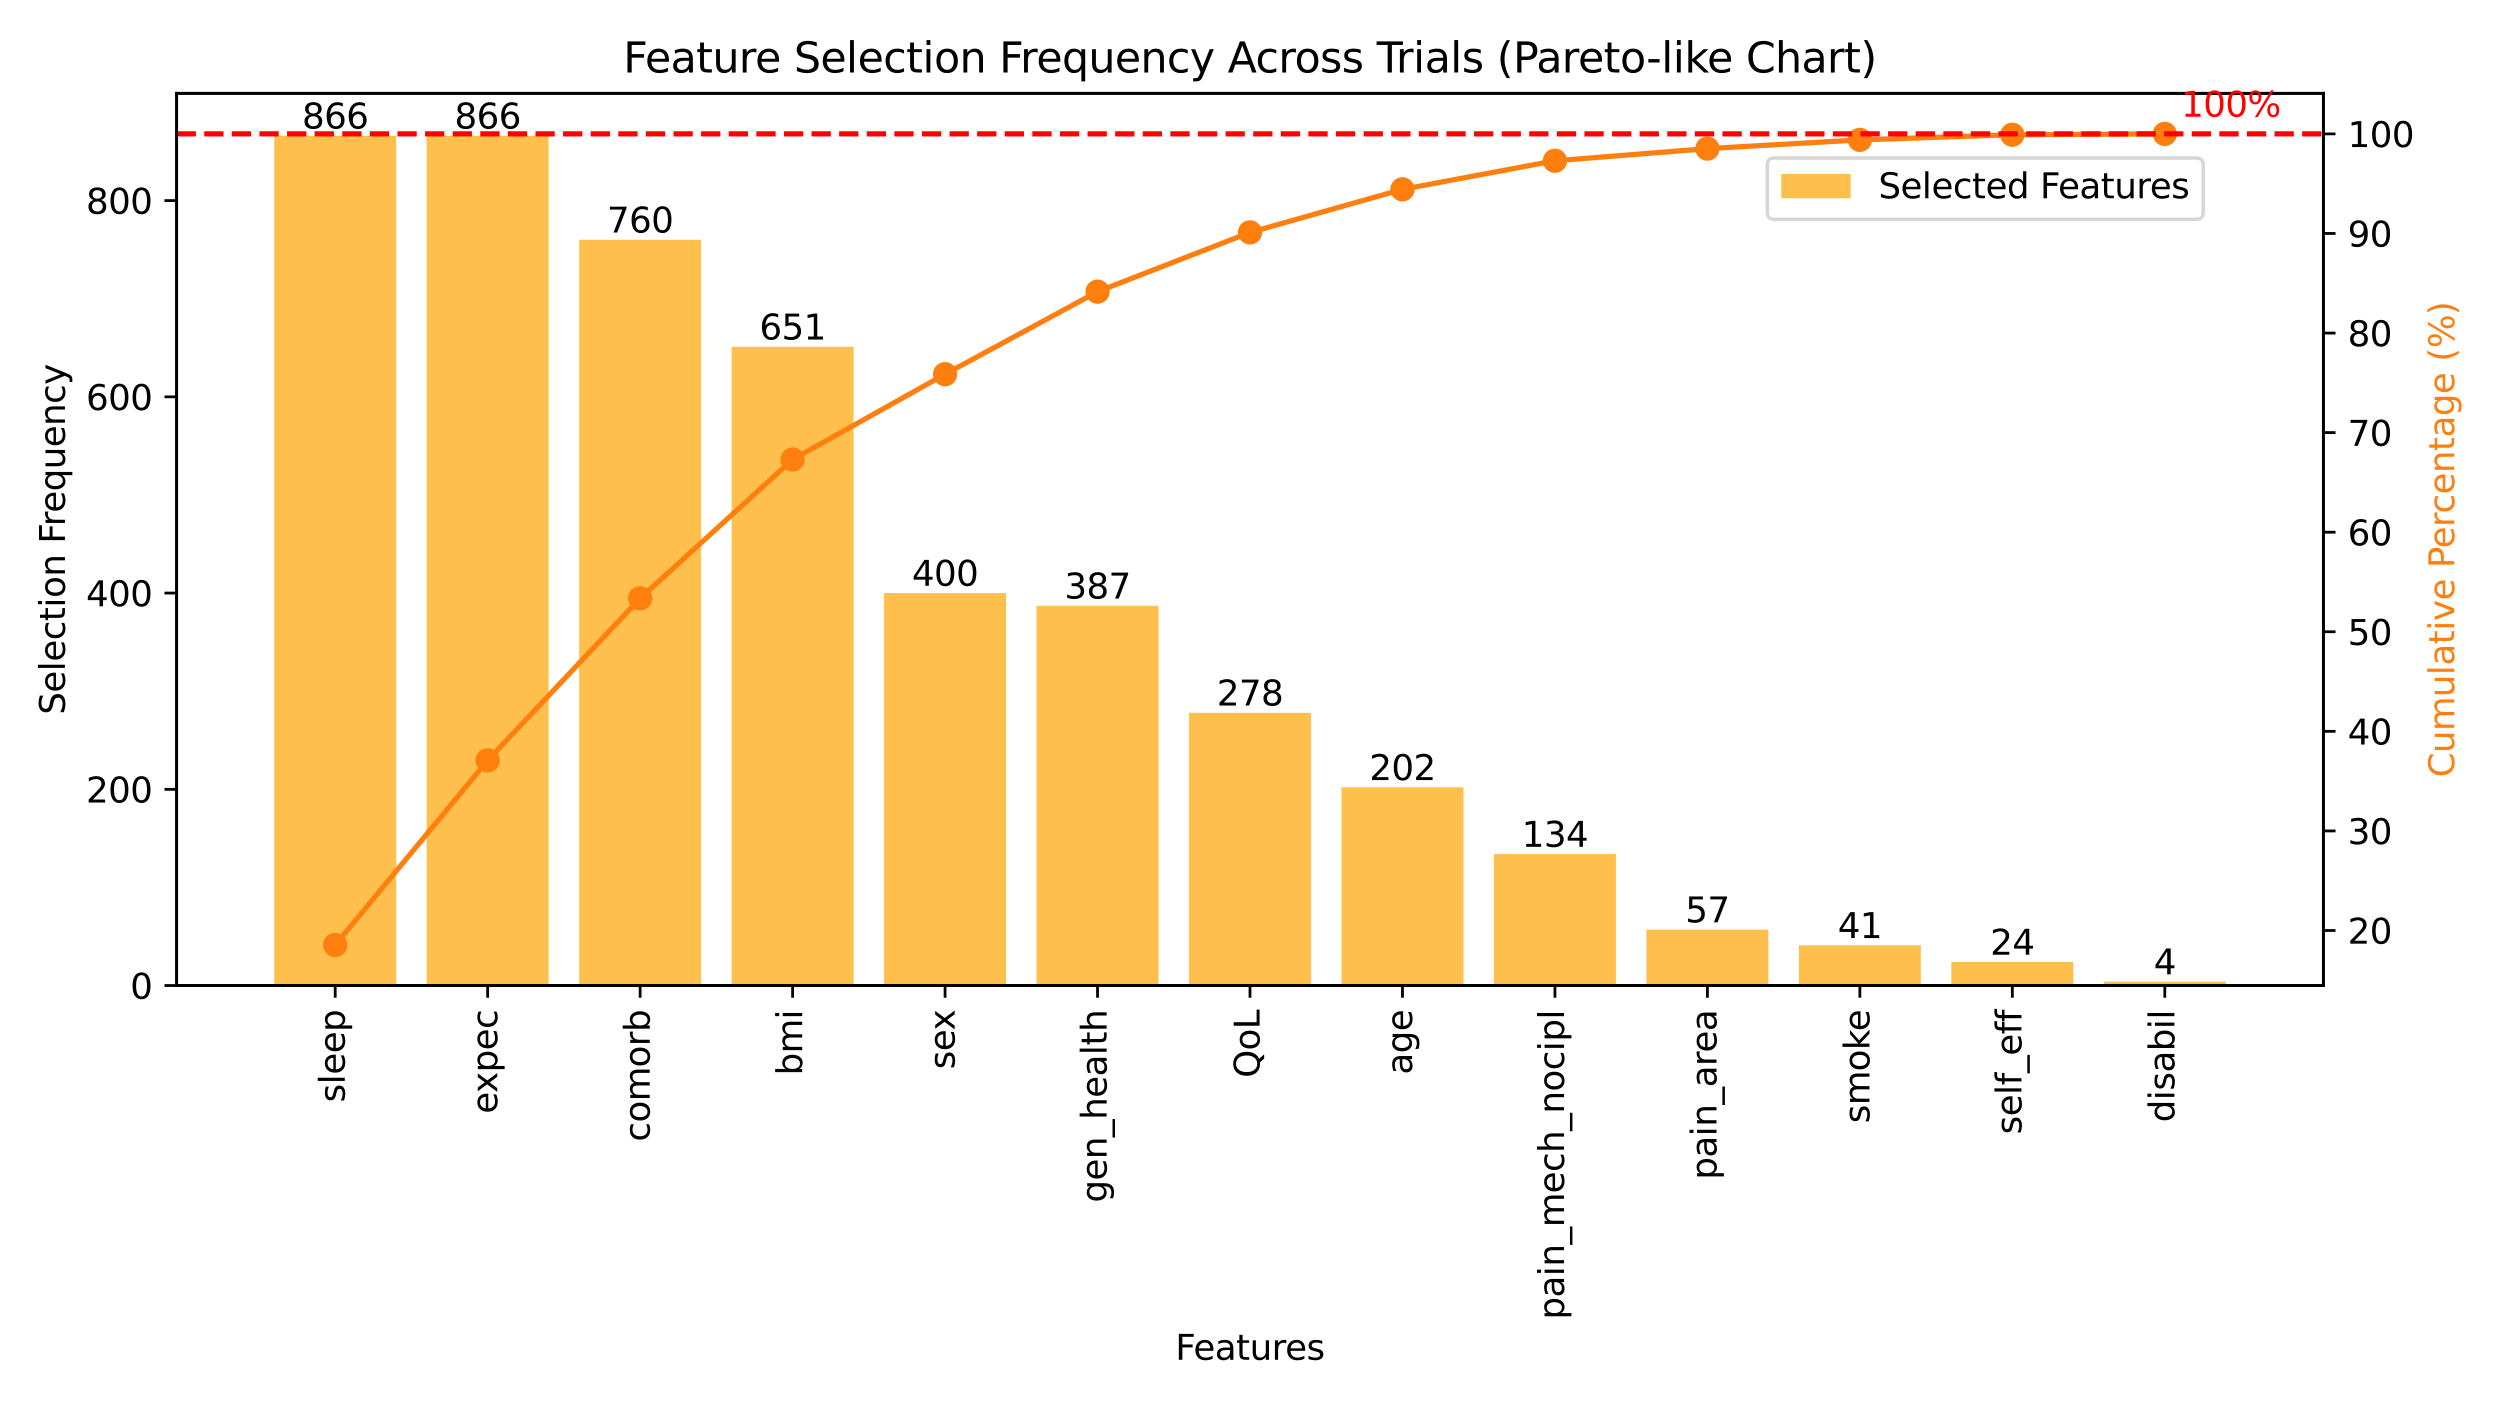<?xml version="1.0" encoding="utf-8" standalone="no"?>
<!DOCTYPE svg PUBLIC "-//W3C//DTD SVG 1.1//EN"
  "http://www.w3.org/Graphics/SVG/1.1/DTD/svg11.dtd">
<svg xmlns:xlink="http://www.w3.org/1999/xlink" width="720pt" height="405pt" viewBox="0 0 720 405" xmlns="http://www.w3.org/2000/svg" version="1.1">
 <defs>
  <style type="text/css">*{stroke-linejoin: round; stroke-linecap: butt}</style>
 </defs>
 <g id="figure_1">
  <g id="patch_1">
   <path d="M 0 405 
L 720 405 
L 720 0 
L 0 0 
z
" style="fill: #ffffff"/>
  </g>
  <g id="axes_1">
   <g id="patch_2">
    <path d="M 50.87 283.84 
L 669.13 283.84 
L 669.13 26.88 
L 50.87 26.88 
z
" style="fill: #ffffff"/>
   </g>
   <g id="patch_3">
    <path d="M 78.973 283.84 
L 114.101 283.84 
L 114.101 39.116 
L 78.973 39.116 
z
" clip-path="url(#p4780898245)" style="fill: #ffa500; opacity: 0.7"/>
   </g>
   <g id="patch_4">
    <path d="M 122.883 283.84 
L 158.012 283.84 
L 158.012 39.116 
L 122.883 39.116 
z
" clip-path="url(#p4780898245)" style="fill: #ffa500; opacity: 0.7"/>
   </g>
   <g id="patch_5">
    <path d="M 166.794 283.84 
L 201.922 283.84 
L 201.922 69.071 
L 166.794 69.071 
z
" clip-path="url(#p4780898245)" style="fill: #ffa500; opacity: 0.7"/>
   </g>
   <g id="patch_6">
    <path d="M 210.704 283.84 
L 245.833 283.84 
L 245.833 99.873 
L 210.704 99.873 
z
" clip-path="url(#p4780898245)" style="fill: #ffa500; opacity: 0.7"/>
   </g>
   <g id="patch_7">
    <path d="M 254.615 283.84 
L 289.743 283.84 
L 289.743 170.804 
L 254.615 170.804 
z
" clip-path="url(#p4780898245)" style="fill: #ffa500; opacity: 0.7"/>
   </g>
   <g id="patch_8">
    <path d="M 298.525 283.84 
L 333.654 283.84 
L 333.654 174.477 
L 298.525 174.477 
z
" clip-path="url(#p4780898245)" style="fill: #ffa500; opacity: 0.7"/>
   </g>
   <g id="patch_9">
    <path d="M 342.436 283.84 
L 377.564 283.84 
L 377.564 205.28 
L 342.436 205.28 
z
" clip-path="url(#p4780898245)" style="fill: #ffa500; opacity: 0.7"/>
   </g>
   <g id="patch_10">
    <path d="M 386.346 283.84 
L 421.475 283.84 
L 421.475 226.757 
L 386.346 226.757 
z
" clip-path="url(#p4780898245)" style="fill: #ffa500; opacity: 0.7"/>
   </g>
   <g id="patch_11">
    <path d="M 430.257 283.84 
L 465.385 283.84 
L 465.385 245.973 
L 430.257 245.973 
z
" clip-path="url(#p4780898245)" style="fill: #ffa500; opacity: 0.7"/>
   </g>
   <g id="patch_12">
    <path d="M 474.167 283.84 
L 509.296 283.84 
L 509.296 267.732 
L 474.167 267.732 
z
" clip-path="url(#p4780898245)" style="fill: #ffa500; opacity: 0.7"/>
   </g>
   <g id="patch_13">
    <path d="M 518.078 283.84 
L 553.206 283.84 
L 553.206 272.254 
L 518.078 272.254 
z
" clip-path="url(#p4780898245)" style="fill: #ffa500; opacity: 0.7"/>
   </g>
   <g id="patch_14">
    <path d="M 561.988 283.84 
L 597.117 283.84 
L 597.117 277.058 
L 561.988 277.058 
z
" clip-path="url(#p4780898245)" style="fill: #ffa500; opacity: 0.7"/>
   </g>
   <g id="patch_15">
    <path d="M 605.899 283.84 
L 641.027 283.84 
L 641.027 282.71 
L 605.899 282.71 
z
" clip-path="url(#p4780898245)" style="fill: #ffa500; opacity: 0.7"/>
   </g>
   <g id="matplotlib.axis_1">
    <g id="xtick_1">
     <g id="line2d_1">
      <defs>
       <path id="mce273aed4a" d="M 0 0 
L 0 3.5 
" style="stroke: #000000; stroke-width: 0.8"/>
      </defs>
      <g>
       <use xlink:href="#mce273aed4a" x="96.537" y="283.84" style="stroke: #000000; stroke-width: 0.8"/>
      </g>
     </g>
     <g id="text_1">
      <!-- sleep -->
      <g transform="translate(99.296 317.482) rotate(-90) scale(0.1 -0.1)">
       <defs>
        <path id="DejaVuSans-73" d="M 2834 3397 
L 2834 2853 
Q 2591 2978 2328 3040 
Q 2066 3103 1784 3103 
Q 1356 3103 1142 2972 
Q 928 2841 928 2578 
Q 928 2378 1081 2264 
Q 1234 2150 1697 2047 
L 1894 2003 
Q 2506 1872 2764 1633 
Q 3022 1394 3022 966 
Q 3022 478 2636 193 
Q 2250 -91 1575 -91 
Q 1294 -91 989 -36 
Q 684 19 347 128 
L 347 722 
Q 666 556 975 473 
Q 1284 391 1588 391 
Q 1994 391 2212 530 
Q 2431 669 2431 922 
Q 2431 1156 2273 1281 
Q 2116 1406 1581 1522 
L 1381 1569 
Q 847 1681 609 1914 
Q 372 2147 372 2553 
Q 372 3047 722 3315 
Q 1072 3584 1716 3584 
Q 2034 3584 2315 3537 
Q 2597 3491 2834 3397 
z
" transform="scale(0.016)"/>
        <path id="DejaVuSans-6c" d="M 603 4863 
L 1178 4863 
L 1178 0 
L 603 0 
L 603 4863 
z
" transform="scale(0.016)"/>
        <path id="DejaVuSans-65" d="M 3597 1894 
L 3597 1613 
L 953 1613 
Q 991 1019 1311 708 
Q 1631 397 2203 397 
Q 2534 397 2845 478 
Q 3156 559 3463 722 
L 3463 178 
Q 3153 47 2828 -22 
Q 2503 -91 2169 -91 
Q 1331 -91 842 396 
Q 353 884 353 1716 
Q 353 2575 817 3079 
Q 1281 3584 2069 3584 
Q 2775 3584 3186 3129 
Q 3597 2675 3597 1894 
z
M 3022 2063 
Q 3016 2534 2758 2815 
Q 2500 3097 2075 3097 
Q 1594 3097 1305 2825 
Q 1016 2553 972 2059 
L 3022 2063 
z
" transform="scale(0.016)"/>
        <path id="DejaVuSans-70" d="M 1159 525 
L 1159 -1331 
L 581 -1331 
L 581 3500 
L 1159 3500 
L 1159 2969 
Q 1341 3281 1617 3432 
Q 1894 3584 2278 3584 
Q 2916 3584 3314 3078 
Q 3713 2572 3713 1747 
Q 3713 922 3314 415 
Q 2916 -91 2278 -91 
Q 1894 -91 1617 61 
Q 1341 213 1159 525 
z
M 3116 1747 
Q 3116 2381 2855 2742 
Q 2594 3103 2138 3103 
Q 1681 3103 1420 2742 
Q 1159 2381 1159 1747 
Q 1159 1113 1420 752 
Q 1681 391 2138 391 
Q 2594 391 2855 752 
Q 3116 1113 3116 1747 
z
" transform="scale(0.016)"/>
       </defs>
       <use xlink:href="#DejaVuSans-73"/>
       <use xlink:href="#DejaVuSans-6c" transform="translate(52.1 0)"/>
       <use xlink:href="#DejaVuSans-65" transform="translate(79.883 0)"/>
       <use xlink:href="#DejaVuSans-65" transform="translate(141.406 0)"/>
       <use xlink:href="#DejaVuSans-70" transform="translate(202.93 0)"/>
      </g>
     </g>
    </g>
    <g id="xtick_2">
     <g id="line2d_2">
      <g>
       <use xlink:href="#mce273aed4a" x="140.447" y="283.84" style="stroke: #000000; stroke-width: 0.8"/>
      </g>
     </g>
     <g id="text_2">
      <!-- expec -->
      <g transform="translate(143.207 320.737) rotate(-90) scale(0.1 -0.1)">
       <defs>
        <path id="DejaVuSans-78" d="M 3513 3500 
L 2247 1797 
L 3578 0 
L 2900 0 
L 1881 1375 
L 863 0 
L 184 0 
L 1544 1831 
L 300 3500 
L 978 3500 
L 1906 2253 
L 2834 3500 
L 3513 3500 
z
" transform="scale(0.016)"/>
        <path id="DejaVuSans-63" d="M 3122 3366 
L 3122 2828 
Q 2878 2963 2633 3030 
Q 2388 3097 2138 3097 
Q 1578 3097 1268 2742 
Q 959 2388 959 1747 
Q 959 1106 1268 751 
Q 1578 397 2138 397 
Q 2388 397 2633 464 
Q 2878 531 3122 666 
L 3122 134 
Q 2881 22 2623 -34 
Q 2366 -91 2075 -91 
Q 1284 -91 818 406 
Q 353 903 353 1747 
Q 353 2603 823 3093 
Q 1294 3584 2113 3584 
Q 2378 3584 2631 3529 
Q 2884 3475 3122 3366 
z
" transform="scale(0.016)"/>
       </defs>
       <use xlink:href="#DejaVuSans-65"/>
       <use xlink:href="#DejaVuSans-78" transform="translate(59.773 0)"/>
       <use xlink:href="#DejaVuSans-70" transform="translate(118.953 0)"/>
       <use xlink:href="#DejaVuSans-65" transform="translate(182.43 0)"/>
       <use xlink:href="#DejaVuSans-63" transform="translate(243.953 0)"/>
      </g>
     </g>
    </g>
    <g id="xtick_3">
     <g id="line2d_3">
      <g>
       <use xlink:href="#mce273aed4a" x="184.358" y="283.84" style="stroke: #000000; stroke-width: 0.8"/>
      </g>
     </g>
     <g id="text_3">
      <!-- comorb -->
      <g transform="translate(187.117 328.776) rotate(-90) scale(0.1 -0.1)">
       <defs>
        <path id="DejaVuSans-6f" d="M 1959 3097 
Q 1497 3097 1228 2736 
Q 959 2375 959 1747 
Q 959 1119 1226 758 
Q 1494 397 1959 397 
Q 2419 397 2687 759 
Q 2956 1122 2956 1747 
Q 2956 2369 2687 2733 
Q 2419 3097 1959 3097 
z
M 1959 3584 
Q 2709 3584 3137 3096 
Q 3566 2609 3566 1747 
Q 3566 888 3137 398 
Q 2709 -91 1959 -91 
Q 1206 -91 779 398 
Q 353 888 353 1747 
Q 353 2609 779 3096 
Q 1206 3584 1959 3584 
z
" transform="scale(0.016)"/>
        <path id="DejaVuSans-6d" d="M 3328 2828 
Q 3544 3216 3844 3400 
Q 4144 3584 4550 3584 
Q 5097 3584 5394 3201 
Q 5691 2819 5691 2113 
L 5691 0 
L 5113 0 
L 5113 2094 
Q 5113 2597 4934 2840 
Q 4756 3084 4391 3084 
Q 3944 3084 3684 2787 
Q 3425 2491 3425 1978 
L 3425 0 
L 2847 0 
L 2847 2094 
Q 2847 2600 2669 2842 
Q 2491 3084 2119 3084 
Q 1678 3084 1418 2786 
Q 1159 2488 1159 1978 
L 1159 0 
L 581 0 
L 581 3500 
L 1159 3500 
L 1159 2956 
Q 1356 3278 1631 3431 
Q 1906 3584 2284 3584 
Q 2666 3584 2933 3390 
Q 3200 3197 3328 2828 
z
" transform="scale(0.016)"/>
        <path id="DejaVuSans-72" d="M 2631 2963 
Q 2534 3019 2420 3045 
Q 2306 3072 2169 3072 
Q 1681 3072 1420 2755 
Q 1159 2438 1159 1844 
L 1159 0 
L 581 0 
L 581 3500 
L 1159 3500 
L 1159 2956 
Q 1341 3275 1631 3429 
Q 1922 3584 2338 3584 
Q 2397 3584 2469 3576 
Q 2541 3569 2628 3553 
L 2631 2963 
z
" transform="scale(0.016)"/>
        <path id="DejaVuSans-62" d="M 3116 1747 
Q 3116 2381 2855 2742 
Q 2594 3103 2138 3103 
Q 1681 3103 1420 2742 
Q 1159 2381 1159 1747 
Q 1159 1113 1420 752 
Q 1681 391 2138 391 
Q 2594 391 2855 752 
Q 3116 1113 3116 1747 
z
M 1159 2969 
Q 1341 3281 1617 3432 
Q 1894 3584 2278 3584 
Q 2916 3584 3314 3078 
Q 3713 2572 3713 1747 
Q 3713 922 3314 415 
Q 2916 -91 2278 -91 
Q 1894 -91 1617 61 
Q 1341 213 1159 525 
L 1159 0 
L 581 0 
L 581 4863 
L 1159 4863 
L 1159 2969 
z
" transform="scale(0.016)"/>
       </defs>
       <use xlink:href="#DejaVuSans-63"/>
       <use xlink:href="#DejaVuSans-6f" transform="translate(54.98 0)"/>
       <use xlink:href="#DejaVuSans-6d" transform="translate(116.162 0)"/>
       <use xlink:href="#DejaVuSans-6f" transform="translate(213.574 0)"/>
       <use xlink:href="#DejaVuSans-72" transform="translate(274.756 0)"/>
       <use xlink:href="#DejaVuSans-62" transform="translate(315.869 0)"/>
      </g>
     </g>
    </g>
    <g id="xtick_4">
     <g id="line2d_4">
      <g>
       <use xlink:href="#mce273aed4a" x="228.268" y="283.84" style="stroke: #000000; stroke-width: 0.8"/>
      </g>
     </g>
     <g id="text_4">
      <!-- bmi -->
      <g transform="translate(231.028 309.707) rotate(-90) scale(0.1 -0.1)">
       <defs>
        <path id="DejaVuSans-69" d="M 603 3500 
L 1178 3500 
L 1178 0 
L 603 0 
L 603 3500 
z
M 603 4863 
L 1178 4863 
L 1178 4134 
L 603 4134 
L 603 4863 
z
" transform="scale(0.016)"/>
       </defs>
       <use xlink:href="#DejaVuSans-62"/>
       <use xlink:href="#DejaVuSans-6d" transform="translate(63.477 0)"/>
       <use xlink:href="#DejaVuSans-69" transform="translate(160.889 0)"/>
      </g>
     </g>
    </g>
    <g id="xtick_5">
     <g id="line2d_5">
      <g>
       <use xlink:href="#mce273aed4a" x="272.179" y="283.84" style="stroke: #000000; stroke-width: 0.8"/>
      </g>
     </g>
     <g id="text_5">
      <!-- sex -->
      <g transform="translate(274.938 307.946) rotate(-90) scale(0.1 -0.1)">
       <use xlink:href="#DejaVuSans-73"/>
       <use xlink:href="#DejaVuSans-65" transform="translate(52.1 0)"/>
       <use xlink:href="#DejaVuSans-78" transform="translate(111.873 0)"/>
      </g>
     </g>
    </g>
    <g id="xtick_6">
     <g id="line2d_6">
      <g>
       <use xlink:href="#mce273aed4a" x="316.089" y="283.84" style="stroke: #000000; stroke-width: 0.8"/>
      </g>
     </g>
     <g id="text_6">
      <!-- gen_health -->
      <g transform="translate(318.71 346.334) rotate(-90) scale(0.1 -0.1)">
       <defs>
        <path id="DejaVuSans-67" d="M 2906 1791 
Q 2906 2416 2648 2759 
Q 2391 3103 1925 3103 
Q 1463 3103 1205 2759 
Q 947 2416 947 1791 
Q 947 1169 1205 825 
Q 1463 481 1925 481 
Q 2391 481 2648 825 
Q 2906 1169 2906 1791 
z
M 3481 434 
Q 3481 -459 3084 -895 
Q 2688 -1331 1869 -1331 
Q 1566 -1331 1297 -1286 
Q 1028 -1241 775 -1147 
L 775 -588 
Q 1028 -725 1275 -790 
Q 1522 -856 1778 -856 
Q 2344 -856 2625 -561 
Q 2906 -266 2906 331 
L 2906 616 
Q 2728 306 2450 153 
Q 2172 0 1784 0 
Q 1141 0 747 490 
Q 353 981 353 1791 
Q 353 2603 747 3093 
Q 1141 3584 1784 3584 
Q 2172 3584 2450 3431 
Q 2728 3278 2906 2969 
L 2906 3500 
L 3481 3500 
L 3481 434 
z
" transform="scale(0.016)"/>
        <path id="DejaVuSans-6e" d="M 3513 2113 
L 3513 0 
L 2938 0 
L 2938 2094 
Q 2938 2591 2744 2837 
Q 2550 3084 2163 3084 
Q 1697 3084 1428 2787 
Q 1159 2491 1159 1978 
L 1159 0 
L 581 0 
L 581 3500 
L 1159 3500 
L 1159 2956 
Q 1366 3272 1645 3428 
Q 1925 3584 2291 3584 
Q 2894 3584 3203 3211 
Q 3513 2838 3513 2113 
z
" transform="scale(0.016)"/>
        <path id="DejaVuSans-5f" d="M 3263 -1063 
L 3263 -1509 
L -63 -1509 
L -63 -1063 
L 3263 -1063 
z
" transform="scale(0.016)"/>
        <path id="DejaVuSans-68" d="M 3513 2113 
L 3513 0 
L 2938 0 
L 2938 2094 
Q 2938 2591 2744 2837 
Q 2550 3084 2163 3084 
Q 1697 3084 1428 2787 
Q 1159 2491 1159 1978 
L 1159 0 
L 581 0 
L 581 4863 
L 1159 4863 
L 1159 2956 
Q 1366 3272 1645 3428 
Q 1925 3584 2291 3584 
Q 2894 3584 3203 3211 
Q 3513 2838 3513 2113 
z
" transform="scale(0.016)"/>
        <path id="DejaVuSans-61" d="M 2194 1759 
Q 1497 1759 1228 1600 
Q 959 1441 959 1056 
Q 959 750 1161 570 
Q 1363 391 1709 391 
Q 2188 391 2477 730 
Q 2766 1069 2766 1631 
L 2766 1759 
L 2194 1759 
z
M 3341 1997 
L 3341 0 
L 2766 0 
L 2766 531 
Q 2569 213 2275 61 
Q 1981 -91 1556 -91 
Q 1019 -91 701 211 
Q 384 513 384 1019 
Q 384 1609 779 1909 
Q 1175 2209 1959 2209 
L 2766 2209 
L 2766 2266 
Q 2766 2663 2505 2880 
Q 2244 3097 1772 3097 
Q 1472 3097 1187 3025 
Q 903 2953 641 2809 
L 641 3341 
Q 956 3463 1253 3523 
Q 1550 3584 1831 3584 
Q 2591 3584 2966 3190 
Q 3341 2797 3341 1997 
z
" transform="scale(0.016)"/>
        <path id="DejaVuSans-74" d="M 1172 4494 
L 1172 3500 
L 2356 3500 
L 2356 3053 
L 1172 3053 
L 1172 1153 
Q 1172 725 1289 603 
Q 1406 481 1766 481 
L 2356 481 
L 2356 0 
L 1766 0 
Q 1100 0 847 248 
Q 594 497 594 1153 
L 594 3053 
L 172 3053 
L 172 3500 
L 594 3500 
L 594 4494 
L 1172 4494 
z
" transform="scale(0.016)"/>
       </defs>
       <use xlink:href="#DejaVuSans-67"/>
       <use xlink:href="#DejaVuSans-65" transform="translate(63.477 0)"/>
       <use xlink:href="#DejaVuSans-6e" transform="translate(125 0)"/>
       <use xlink:href="#DejaVuSans-5f" transform="translate(188.379 0)"/>
       <use xlink:href="#DejaVuSans-68" transform="translate(238.379 0)"/>
       <use xlink:href="#DejaVuSans-65" transform="translate(301.758 0)"/>
       <use xlink:href="#DejaVuSans-61" transform="translate(363.281 0)"/>
       <use xlink:href="#DejaVuSans-6c" transform="translate(424.561 0)"/>
       <use xlink:href="#DejaVuSans-74" transform="translate(452.344 0)"/>
       <use xlink:href="#DejaVuSans-68" transform="translate(491.553 0)"/>
      </g>
     </g>
    </g>
    <g id="xtick_7">
     <g id="line2d_7">
      <g>
       <use xlink:href="#mce273aed4a" x="360" y="283.84" style="stroke: #000000; stroke-width: 0.8"/>
      </g>
     </g>
     <g id="text_7">
      <!-- QoL -->
      <g transform="translate(362.759 310.402) rotate(-90) scale(0.1 -0.1)">
       <defs>
        <path id="DejaVuSans-51" d="M 2522 4238 
Q 1834 4238 1429 3725 
Q 1025 3213 1025 2328 
Q 1025 1447 1429 934 
Q 1834 422 2522 422 
Q 3209 422 3611 934 
Q 4013 1447 4013 2328 
Q 4013 3213 3611 3725 
Q 3209 4238 2522 4238 
z
M 3406 84 
L 4238 -825 
L 3475 -825 
L 2784 -78 
Q 2681 -84 2626 -87 
Q 2572 -91 2522 -91 
Q 1538 -91 948 567 
Q 359 1225 359 2328 
Q 359 3434 948 4092 
Q 1538 4750 2522 4750 
Q 3503 4750 4090 4092 
Q 4678 3434 4678 2328 
Q 4678 1516 4351 937 
Q 4025 359 3406 84 
z
" transform="scale(0.016)"/>
        <path id="DejaVuSans-4c" d="M 628 4666 
L 1259 4666 
L 1259 531 
L 3531 531 
L 3531 0 
L 628 0 
L 628 4666 
z
" transform="scale(0.016)"/>
       </defs>
       <use xlink:href="#DejaVuSans-51"/>
       <use xlink:href="#DejaVuSans-6f" transform="translate(78.711 0)"/>
       <use xlink:href="#DejaVuSans-4c" transform="translate(139.893 0)"/>
      </g>
     </g>
    </g>
    <g id="xtick_8">
     <g id="line2d_8">
      <g>
       <use xlink:href="#mce273aed4a" x="403.911" y="283.84" style="stroke: #000000; stroke-width: 0.8"/>
      </g>
     </g>
     <g id="text_8">
      <!-- age -->
      <g transform="translate(406.67 309.47) rotate(-90) scale(0.1 -0.1)">
       <use xlink:href="#DejaVuSans-61"/>
       <use xlink:href="#DejaVuSans-67" transform="translate(61.279 0)"/>
       <use xlink:href="#DejaVuSans-65" transform="translate(124.756 0)"/>
      </g>
     </g>
    </g>
    <g id="xtick_9">
     <g id="line2d_9">
      <g>
       <use xlink:href="#mce273aed4a" x="447.821" y="283.84" style="stroke: #000000; stroke-width: 0.8"/>
      </g>
     </g>
     <g id="text_9">
      <!-- pain_mech_nocipl -->
      <g transform="translate(450.441 380.021) rotate(-90) scale(0.1 -0.1)">
       <use xlink:href="#DejaVuSans-70"/>
       <use xlink:href="#DejaVuSans-61" transform="translate(63.477 0)"/>
       <use xlink:href="#DejaVuSans-69" transform="translate(124.756 0)"/>
       <use xlink:href="#DejaVuSans-6e" transform="translate(152.539 0)"/>
       <use xlink:href="#DejaVuSans-5f" transform="translate(215.918 0)"/>
       <use xlink:href="#DejaVuSans-6d" transform="translate(265.918 0)"/>
       <use xlink:href="#DejaVuSans-65" transform="translate(363.33 0)"/>
       <use xlink:href="#DejaVuSans-63" transform="translate(424.854 0)"/>
       <use xlink:href="#DejaVuSans-68" transform="translate(479.834 0)"/>
       <use xlink:href="#DejaVuSans-5f" transform="translate(543.213 0)"/>
       <use xlink:href="#DejaVuSans-6e" transform="translate(593.213 0)"/>
       <use xlink:href="#DejaVuSans-6f" transform="translate(656.592 0)"/>
       <use xlink:href="#DejaVuSans-63" transform="translate(717.773 0)"/>
       <use xlink:href="#DejaVuSans-69" transform="translate(772.754 0)"/>
       <use xlink:href="#DejaVuSans-70" transform="translate(800.537 0)"/>
       <use xlink:href="#DejaVuSans-6c" transform="translate(864.014 0)"/>
      </g>
     </g>
    </g>
    <g id="xtick_10">
     <g id="line2d_10">
      <g>
       <use xlink:href="#mce273aed4a" x="491.732" y="283.84" style="stroke: #000000; stroke-width: 0.8"/>
      </g>
     </g>
     <g id="text_10">
      <!-- pain_area -->
      <g transform="translate(494.352 339.728) rotate(-90) scale(0.1 -0.1)">
       <use xlink:href="#DejaVuSans-70"/>
       <use xlink:href="#DejaVuSans-61" transform="translate(63.477 0)"/>
       <use xlink:href="#DejaVuSans-69" transform="translate(124.756 0)"/>
       <use xlink:href="#DejaVuSans-6e" transform="translate(152.539 0)"/>
       <use xlink:href="#DejaVuSans-5f" transform="translate(215.918 0)"/>
       <use xlink:href="#DejaVuSans-61" transform="translate(265.918 0)"/>
       <use xlink:href="#DejaVuSans-72" transform="translate(327.197 0)"/>
       <use xlink:href="#DejaVuSans-65" transform="translate(366.061 0)"/>
       <use xlink:href="#DejaVuSans-61" transform="translate(427.584 0)"/>
      </g>
     </g>
    </g>
    <g id="xtick_11">
     <g id="line2d_11">
      <g>
       <use xlink:href="#mce273aed4a" x="535.642" y="283.84" style="stroke: #000000; stroke-width: 0.8"/>
      </g>
     </g>
     <g id="text_11">
      <!-- smoke -->
      <g transform="translate(538.401 323.49) rotate(-90) scale(0.1 -0.1)">
       <defs>
        <path id="DejaVuSans-6b" d="M 581 4863 
L 1159 4863 
L 1159 1991 
L 2875 3500 
L 3609 3500 
L 1753 1863 
L 3688 0 
L 2938 0 
L 1159 1709 
L 1159 0 
L 581 0 
L 581 4863 
z
" transform="scale(0.016)"/>
       </defs>
       <use xlink:href="#DejaVuSans-73"/>
       <use xlink:href="#DejaVuSans-6d" transform="translate(52.1 0)"/>
       <use xlink:href="#DejaVuSans-6f" transform="translate(149.512 0)"/>
       <use xlink:href="#DejaVuSans-6b" transform="translate(210.693 0)"/>
       <use xlink:href="#DejaVuSans-65" transform="translate(264.979 0)"/>
      </g>
     </g>
    </g>
    <g id="xtick_12">
     <g id="line2d_12">
      <g>
       <use xlink:href="#mce273aed4a" x="579.553" y="283.84" style="stroke: #000000; stroke-width: 0.8"/>
      </g>
     </g>
     <g id="text_12">
      <!-- self_eff -->
      <g transform="translate(582.173 326.695) rotate(-90) scale(0.1 -0.1)">
       <defs>
        <path id="DejaVuSans-66" d="M 2375 4863 
L 2375 4384 
L 1825 4384 
Q 1516 4384 1395 4259 
Q 1275 4134 1275 3809 
L 1275 3500 
L 2222 3500 
L 2222 3053 
L 1275 3053 
L 1275 0 
L 697 0 
L 697 3053 
L 147 3053 
L 147 3500 
L 697 3500 
L 697 3744 
Q 697 4328 969 4595 
Q 1241 4863 1831 4863 
L 2375 4863 
z
" transform="scale(0.016)"/>
       </defs>
       <use xlink:href="#DejaVuSans-73"/>
       <use xlink:href="#DejaVuSans-65" transform="translate(52.1 0)"/>
       <use xlink:href="#DejaVuSans-6c" transform="translate(113.623 0)"/>
       <use xlink:href="#DejaVuSans-66" transform="translate(141.406 0)"/>
       <use xlink:href="#DejaVuSans-5f" transform="translate(176.611 0)"/>
       <use xlink:href="#DejaVuSans-65" transform="translate(226.611 0)"/>
       <use xlink:href="#DejaVuSans-66" transform="translate(288.135 0)"/>
       <use xlink:href="#DejaVuSans-66" transform="translate(323.34 0)"/>
      </g>
     </g>
    </g>
    <g id="xtick_13">
     <g id="line2d_13">
      <g>
       <use xlink:href="#mce273aed4a" x="623.463" y="283.84" style="stroke: #000000; stroke-width: 0.8"/>
      </g>
     </g>
     <g id="text_13">
      <!-- disabil -->
      <g transform="translate(626.222 323.209) rotate(-90) scale(0.1 -0.1)">
       <defs>
        <path id="DejaVuSans-64" d="M 2906 2969 
L 2906 4863 
L 3481 4863 
L 3481 0 
L 2906 0 
L 2906 525 
Q 2725 213 2448 61 
Q 2172 -91 1784 -91 
Q 1150 -91 751 415 
Q 353 922 353 1747 
Q 353 2572 751 3078 
Q 1150 3584 1784 3584 
Q 2172 3584 2448 3432 
Q 2725 3281 2906 2969 
z
M 947 1747 
Q 947 1113 1208 752 
Q 1469 391 1925 391 
Q 2381 391 2643 752 
Q 2906 1113 2906 1747 
Q 2906 2381 2643 2742 
Q 2381 3103 1925 3103 
Q 1469 3103 1208 2742 
Q 947 2381 947 1747 
z
" transform="scale(0.016)"/>
       </defs>
       <use xlink:href="#DejaVuSans-64"/>
       <use xlink:href="#DejaVuSans-69" transform="translate(63.477 0)"/>
       <use xlink:href="#DejaVuSans-73" transform="translate(91.26 0)"/>
       <use xlink:href="#DejaVuSans-61" transform="translate(143.359 0)"/>
       <use xlink:href="#DejaVuSans-62" transform="translate(204.639 0)"/>
       <use xlink:href="#DejaVuSans-69" transform="translate(268.115 0)"/>
       <use xlink:href="#DejaVuSans-6c" transform="translate(295.898 0)"/>
      </g>
     </g>
    </g>
    <g id="text_14">
     <!-- Features -->
     <g transform="translate(338.505 391.62) scale(0.1 -0.1)">
      <defs>
       <path id="DejaVuSans-46" d="M 628 4666 
L 3309 4666 
L 3309 4134 
L 1259 4134 
L 1259 2759 
L 3109 2759 
L 3109 2228 
L 1259 2228 
L 1259 0 
L 628 0 
L 628 4666 
z
" transform="scale(0.016)"/>
       <path id="DejaVuSans-75" d="M 544 1381 
L 544 3500 
L 1119 3500 
L 1119 1403 
Q 1119 906 1312 657 
Q 1506 409 1894 409 
Q 2359 409 2629 706 
Q 2900 1003 2900 1516 
L 2900 3500 
L 3475 3500 
L 3475 0 
L 2900 0 
L 2900 538 
Q 2691 219 2414 64 
Q 2138 -91 1772 -91 
Q 1169 -91 856 284 
Q 544 659 544 1381 
z
M 1991 3584 
L 1991 3584 
z
" transform="scale(0.016)"/>
      </defs>
      <use xlink:href="#DejaVuSans-46"/>
      <use xlink:href="#DejaVuSans-65" transform="translate(52.02 0)"/>
      <use xlink:href="#DejaVuSans-61" transform="translate(113.543 0)"/>
      <use xlink:href="#DejaVuSans-74" transform="translate(174.822 0)"/>
      <use xlink:href="#DejaVuSans-75" transform="translate(214.031 0)"/>
      <use xlink:href="#DejaVuSans-72" transform="translate(277.41 0)"/>
      <use xlink:href="#DejaVuSans-65" transform="translate(316.273 0)"/>
      <use xlink:href="#DejaVuSans-73" transform="translate(377.797 0)"/>
     </g>
    </g>
   </g>
   <g id="matplotlib.axis_2">
    <g id="ytick_1">
     <g id="line2d_14">
      <defs>
       <path id="m028570d915" d="M 0 0 
L -3.5 0 
" style="stroke: #000000; stroke-width: 0.8"/>
      </defs>
      <g>
       <use xlink:href="#m028570d915" x="50.87" y="283.84" style="stroke: #000000; stroke-width: 0.8"/>
      </g>
     </g>
     <g id="text_15">
      <!-- 0 -->
      <g transform="translate(37.508 287.639) scale(0.1 -0.1)">
       <defs>
        <path id="DejaVuSans-30" d="M 2034 4250 
Q 1547 4250 1301 3770 
Q 1056 3291 1056 2328 
Q 1056 1369 1301 889 
Q 1547 409 2034 409 
Q 2525 409 2770 889 
Q 3016 1369 3016 2328 
Q 3016 3291 2770 3770 
Q 2525 4250 2034 4250 
z
M 2034 4750 
Q 2819 4750 3233 4129 
Q 3647 3509 3647 2328 
Q 3647 1150 3233 529 
Q 2819 -91 2034 -91 
Q 1250 -91 836 529 
Q 422 1150 422 2328 
Q 422 3509 836 4129 
Q 1250 4750 2034 4750 
z
" transform="scale(0.016)"/>
       </defs>
       <use xlink:href="#DejaVuSans-30"/>
      </g>
     </g>
    </g>
    <g id="ytick_2">
     <g id="line2d_15">
      <g>
       <use xlink:href="#m028570d915" x="50.87" y="227.322" style="stroke: #000000; stroke-width: 0.8"/>
      </g>
     </g>
     <g id="text_16">
      <!-- 200 -->
      <g transform="translate(24.782 231.121) scale(0.1 -0.1)">
       <defs>
        <path id="DejaVuSans-32" d="M 1228 531 
L 3431 531 
L 3431 0 
L 469 0 
L 469 531 
Q 828 903 1448 1529 
Q 2069 2156 2228 2338 
Q 2531 2678 2651 2914 
Q 2772 3150 2772 3378 
Q 2772 3750 2511 3984 
Q 2250 4219 1831 4219 
Q 1534 4219 1204 4116 
Q 875 4013 500 3803 
L 500 4441 
Q 881 4594 1212 4672 
Q 1544 4750 1819 4750 
Q 2544 4750 2975 4387 
Q 3406 4025 3406 3419 
Q 3406 3131 3298 2873 
Q 3191 2616 2906 2266 
Q 2828 2175 2409 1742 
Q 1991 1309 1228 531 
z
" transform="scale(0.016)"/>
       </defs>
       <use xlink:href="#DejaVuSans-32"/>
       <use xlink:href="#DejaVuSans-30" transform="translate(63.623 0)"/>
       <use xlink:href="#DejaVuSans-30" transform="translate(127.246 0)"/>
      </g>
     </g>
    </g>
    <g id="ytick_3">
     <g id="line2d_16">
      <g>
       <use xlink:href="#m028570d915" x="50.87" y="170.804" style="stroke: #000000; stroke-width: 0.8"/>
      </g>
     </g>
     <g id="text_17">
      <!-- 400 -->
      <g transform="translate(24.782 174.603) scale(0.1 -0.1)">
       <defs>
        <path id="DejaVuSans-34" d="M 2419 4116 
L 825 1625 
L 2419 1625 
L 2419 4116 
z
M 2253 4666 
L 3047 4666 
L 3047 1625 
L 3713 1625 
L 3713 1100 
L 3047 1100 
L 3047 0 
L 2419 0 
L 2419 1100 
L 313 1100 
L 313 1709 
L 2253 4666 
z
" transform="scale(0.016)"/>
       </defs>
       <use xlink:href="#DejaVuSans-34"/>
       <use xlink:href="#DejaVuSans-30" transform="translate(63.623 0)"/>
       <use xlink:href="#DejaVuSans-30" transform="translate(127.246 0)"/>
      </g>
     </g>
    </g>
    <g id="ytick_4">
     <g id="line2d_17">
      <g>
       <use xlink:href="#m028570d915" x="50.87" y="114.285" style="stroke: #000000; stroke-width: 0.8"/>
      </g>
     </g>
     <g id="text_18">
      <!-- 600 -->
      <g transform="translate(24.782 118.085) scale(0.1 -0.1)">
       <defs>
        <path id="DejaVuSans-36" d="M 2113 2584 
Q 1688 2584 1439 2293 
Q 1191 2003 1191 1497 
Q 1191 994 1439 701 
Q 1688 409 2113 409 
Q 2538 409 2786 701 
Q 3034 994 3034 1497 
Q 3034 2003 2786 2293 
Q 2538 2584 2113 2584 
z
M 3366 4563 
L 3366 3988 
Q 3128 4100 2886 4159 
Q 2644 4219 2406 4219 
Q 1781 4219 1451 3797 
Q 1122 3375 1075 2522 
Q 1259 2794 1537 2939 
Q 1816 3084 2150 3084 
Q 2853 3084 3261 2657 
Q 3669 2231 3669 1497 
Q 3669 778 3244 343 
Q 2819 -91 2113 -91 
Q 1303 -91 875 529 
Q 447 1150 447 2328 
Q 447 3434 972 4092 
Q 1497 4750 2381 4750 
Q 2619 4750 2861 4703 
Q 3103 4656 3366 4563 
z
" transform="scale(0.016)"/>
       </defs>
       <use xlink:href="#DejaVuSans-36"/>
       <use xlink:href="#DejaVuSans-30" transform="translate(63.623 0)"/>
       <use xlink:href="#DejaVuSans-30" transform="translate(127.246 0)"/>
      </g>
     </g>
    </g>
    <g id="ytick_5">
     <g id="line2d_18">
      <g>
       <use xlink:href="#m028570d915" x="50.87" y="57.767" style="stroke: #000000; stroke-width: 0.8"/>
      </g>
     </g>
     <g id="text_19">
      <!-- 800 -->
      <g transform="translate(24.782 61.566) scale(0.1 -0.1)">
       <defs>
        <path id="DejaVuSans-38" d="M 2034 2216 
Q 1584 2216 1326 1975 
Q 1069 1734 1069 1313 
Q 1069 891 1326 650 
Q 1584 409 2034 409 
Q 2484 409 2743 651 
Q 3003 894 3003 1313 
Q 3003 1734 2745 1975 
Q 2488 2216 2034 2216 
z
M 1403 2484 
Q 997 2584 770 2862 
Q 544 3141 544 3541 
Q 544 4100 942 4425 
Q 1341 4750 2034 4750 
Q 2731 4750 3128 4425 
Q 3525 4100 3525 3541 
Q 3525 3141 3298 2862 
Q 3072 2584 2669 2484 
Q 3125 2378 3379 2068 
Q 3634 1759 3634 1313 
Q 3634 634 3220 271 
Q 2806 -91 2034 -91 
Q 1263 -91 848 271 
Q 434 634 434 1313 
Q 434 1759 690 2068 
Q 947 2378 1403 2484 
z
M 1172 3481 
Q 1172 3119 1398 2916 
Q 1625 2713 2034 2713 
Q 2441 2713 2670 2916 
Q 2900 3119 2900 3481 
Q 2900 3844 2670 4047 
Q 2441 4250 2034 4250 
Q 1625 4250 1398 4047 
Q 1172 3844 1172 3481 
z
" transform="scale(0.016)"/>
       </defs>
       <use xlink:href="#DejaVuSans-38"/>
       <use xlink:href="#DejaVuSans-30" transform="translate(63.623 0)"/>
       <use xlink:href="#DejaVuSans-30" transform="translate(127.246 0)"/>
      </g>
     </g>
    </g>
    <g id="text_20">
     <!-- Selection Frequency -->
     <g transform="translate(18.703 205.822) rotate(-90) scale(0.1 -0.1)">
      <defs>
       <path id="DejaVuSans-53" d="M 3425 4513 
L 3425 3897 
Q 3066 4069 2747 4153 
Q 2428 4238 2131 4238 
Q 1616 4238 1336 4038 
Q 1056 3838 1056 3469 
Q 1056 3159 1242 3001 
Q 1428 2844 1947 2747 
L 2328 2669 
Q 3034 2534 3370 2195 
Q 3706 1856 3706 1288 
Q 3706 609 3251 259 
Q 2797 -91 1919 -91 
Q 1588 -91 1214 -16 
Q 841 59 441 206 
L 441 856 
Q 825 641 1194 531 
Q 1563 422 1919 422 
Q 2459 422 2753 634 
Q 3047 847 3047 1241 
Q 3047 1584 2836 1778 
Q 2625 1972 2144 2069 
L 1759 2144 
Q 1053 2284 737 2584 
Q 422 2884 422 3419 
Q 422 4038 858 4394 
Q 1294 4750 2059 4750 
Q 2388 4750 2728 4690 
Q 3069 4631 3425 4513 
z
" transform="scale(0.016)"/>
       <path id="DejaVuSans-20" transform="scale(0.016)"/>
       <path id="DejaVuSans-71" d="M 947 1747 
Q 947 1113 1208 752 
Q 1469 391 1925 391 
Q 2381 391 2643 752 
Q 2906 1113 2906 1747 
Q 2906 2381 2643 2742 
Q 2381 3103 1925 3103 
Q 1469 3103 1208 2742 
Q 947 2381 947 1747 
z
M 2906 525 
Q 2725 213 2448 61 
Q 2172 -91 1784 -91 
Q 1150 -91 751 415 
Q 353 922 353 1747 
Q 353 2572 751 3078 
Q 1150 3584 1784 3584 
Q 2172 3584 2448 3432 
Q 2725 3281 2906 2969 
L 2906 3500 
L 3481 3500 
L 3481 -1331 
L 2906 -1331 
L 2906 525 
z
" transform="scale(0.016)"/>
       <path id="DejaVuSans-79" d="M 2059 -325 
Q 1816 -950 1584 -1140 
Q 1353 -1331 966 -1331 
L 506 -1331 
L 506 -850 
L 844 -850 
Q 1081 -850 1212 -737 
Q 1344 -625 1503 -206 
L 1606 56 
L 191 3500 
L 800 3500 
L 1894 763 
L 2988 3500 
L 3597 3500 
L 2059 -325 
z
" transform="scale(0.016)"/>
      </defs>
      <use xlink:href="#DejaVuSans-53"/>
      <use xlink:href="#DejaVuSans-65" transform="translate(63.477 0)"/>
      <use xlink:href="#DejaVuSans-6c" transform="translate(125 0)"/>
      <use xlink:href="#DejaVuSans-65" transform="translate(152.783 0)"/>
      <use xlink:href="#DejaVuSans-63" transform="translate(214.307 0)"/>
      <use xlink:href="#DejaVuSans-74" transform="translate(269.287 0)"/>
      <use xlink:href="#DejaVuSans-69" transform="translate(308.496 0)"/>
      <use xlink:href="#DejaVuSans-6f" transform="translate(336.279 0)"/>
      <use xlink:href="#DejaVuSans-6e" transform="translate(397.461 0)"/>
      <use xlink:href="#DejaVuSans-20" transform="translate(460.84 0)"/>
      <use xlink:href="#DejaVuSans-46" transform="translate(492.627 0)"/>
      <use xlink:href="#DejaVuSans-72" transform="translate(542.896 0)"/>
      <use xlink:href="#DejaVuSans-65" transform="translate(581.76 0)"/>
      <use xlink:href="#DejaVuSans-71" transform="translate(643.283 0)"/>
      <use xlink:href="#DejaVuSans-75" transform="translate(706.76 0)"/>
      <use xlink:href="#DejaVuSans-65" transform="translate(770.139 0)"/>
      <use xlink:href="#DejaVuSans-6e" transform="translate(831.662 0)"/>
      <use xlink:href="#DejaVuSans-63" transform="translate(895.041 0)"/>
      <use xlink:href="#DejaVuSans-79" transform="translate(950.021 0)"/>
     </g>
    </g>
   </g>
   <g id="patch_16">
    <path d="M 50.87 283.84 
L 50.87 26.88 
" style="fill: none; stroke: #000000; stroke-width: 0.8; stroke-linejoin: miter; stroke-linecap: square"/>
   </g>
   <g id="patch_17">
    <path d="M 669.13 283.84 
L 669.13 26.88 
" style="fill: none; stroke: #000000; stroke-width: 0.8; stroke-linejoin: miter; stroke-linecap: square"/>
   </g>
   <g id="patch_18">
    <path d="M 50.87 283.84 
L 669.13 283.84 
" style="fill: none; stroke: #000000; stroke-width: 0.8; stroke-linejoin: miter; stroke-linecap: square"/>
   </g>
   <g id="patch_19">
    <path d="M 50.87 26.88 
L 669.13 26.88 
" style="fill: none; stroke: #000000; stroke-width: 0.8; stroke-linejoin: miter; stroke-linecap: square"/>
   </g>
   <g id="text_21">
    <!-- 866 -->
    <g transform="translate(86.993 37.022) scale(0.1 -0.1)">
     <use xlink:href="#DejaVuSans-38"/>
     <use xlink:href="#DejaVuSans-36" transform="translate(63.623 0)"/>
     <use xlink:href="#DejaVuSans-36" transform="translate(127.246 0)"/>
    </g>
   </g>
   <g id="text_22">
    <!-- 866 -->
    <g transform="translate(130.904 37.022) scale(0.1 -0.1)">
     <use xlink:href="#DejaVuSans-38"/>
     <use xlink:href="#DejaVuSans-36" transform="translate(63.623 0)"/>
     <use xlink:href="#DejaVuSans-36" transform="translate(127.246 0)"/>
    </g>
   </g>
   <g id="text_23">
    <!-- 760 -->
    <g transform="translate(174.814 66.977) scale(0.1 -0.1)">
     <defs>
      <path id="DejaVuSans-37" d="M 525 4666 
L 3525 4666 
L 3525 4397 
L 1831 0 
L 1172 0 
L 2766 4134 
L 525 4134 
L 525 4666 
z
" transform="scale(0.016)"/>
     </defs>
     <use xlink:href="#DejaVuSans-37"/>
     <use xlink:href="#DejaVuSans-36" transform="translate(63.623 0)"/>
     <use xlink:href="#DejaVuSans-30" transform="translate(127.246 0)"/>
    </g>
   </g>
   <g id="text_24">
    <!-- 651 -->
    <g transform="translate(218.725 97.779) scale(0.1 -0.1)">
     <defs>
      <path id="DejaVuSans-35" d="M 691 4666 
L 3169 4666 
L 3169 4134 
L 1269 4134 
L 1269 2991 
Q 1406 3038 1543 3061 
Q 1681 3084 1819 3084 
Q 2600 3084 3056 2656 
Q 3513 2228 3513 1497 
Q 3513 744 3044 326 
Q 2575 -91 1722 -91 
Q 1428 -91 1123 -41 
Q 819 9 494 109 
L 494 744 
Q 775 591 1075 516 
Q 1375 441 1709 441 
Q 2250 441 2565 725 
Q 2881 1009 2881 1497 
Q 2881 1984 2565 2268 
Q 2250 2553 1709 2553 
Q 1456 2553 1204 2497 
Q 953 2441 691 2322 
L 691 4666 
z
" transform="scale(0.016)"/>
      <path id="DejaVuSans-31" d="M 794 531 
L 1825 531 
L 1825 4091 
L 703 3866 
L 703 4441 
L 1819 4666 
L 2450 4666 
L 2450 531 
L 3481 531 
L 3481 0 
L 794 0 
L 794 531 
z
" transform="scale(0.016)"/>
     </defs>
     <use xlink:href="#DejaVuSans-36"/>
     <use xlink:href="#DejaVuSans-35" transform="translate(63.623 0)"/>
     <use xlink:href="#DejaVuSans-31" transform="translate(127.246 0)"/>
    </g>
   </g>
   <g id="text_25">
    <!-- 400 -->
    <g transform="translate(262.635 168.71) scale(0.1 -0.1)">
     <use xlink:href="#DejaVuSans-34"/>
     <use xlink:href="#DejaVuSans-30" transform="translate(63.623 0)"/>
     <use xlink:href="#DejaVuSans-30" transform="translate(127.246 0)"/>
    </g>
   </g>
   <g id="text_26">
    <!-- 387 -->
    <g transform="translate(306.546 172.383) scale(0.1 -0.1)">
     <defs>
      <path id="DejaVuSans-33" d="M 2597 2516 
Q 3050 2419 3304 2112 
Q 3559 1806 3559 1356 
Q 3559 666 3084 287 
Q 2609 -91 1734 -91 
Q 1441 -91 1130 -33 
Q 819 25 488 141 
L 488 750 
Q 750 597 1062 519 
Q 1375 441 1716 441 
Q 2309 441 2620 675 
Q 2931 909 2931 1356 
Q 2931 1769 2642 2001 
Q 2353 2234 1838 2234 
L 1294 2234 
L 1294 2753 
L 1863 2753 
Q 2328 2753 2575 2939 
Q 2822 3125 2822 3475 
Q 2822 3834 2567 4026 
Q 2313 4219 1838 4219 
Q 1578 4219 1281 4162 
Q 984 4106 628 3988 
L 628 4550 
Q 988 4650 1302 4700 
Q 1616 4750 1894 4750 
Q 2613 4750 3031 4423 
Q 3450 4097 3450 3541 
Q 3450 3153 3228 2886 
Q 3006 2619 2597 2516 
z
" transform="scale(0.016)"/>
     </defs>
     <use xlink:href="#DejaVuSans-33"/>
     <use xlink:href="#DejaVuSans-38" transform="translate(63.623 0)"/>
     <use xlink:href="#DejaVuSans-37" transform="translate(127.246 0)"/>
    </g>
   </g>
   <g id="text_27">
    <!-- 278 -->
    <g transform="translate(350.456 203.186) scale(0.1 -0.1)">
     <use xlink:href="#DejaVuSans-32"/>
     <use xlink:href="#DejaVuSans-37" transform="translate(63.623 0)"/>
     <use xlink:href="#DejaVuSans-38" transform="translate(127.246 0)"/>
    </g>
   </g>
   <g id="text_28">
    <!-- 202 -->
    <g transform="translate(394.367 224.663) scale(0.1 -0.1)">
     <use xlink:href="#DejaVuSans-32"/>
     <use xlink:href="#DejaVuSans-30" transform="translate(63.623 0)"/>
     <use xlink:href="#DejaVuSans-32" transform="translate(127.246 0)"/>
    </g>
   </g>
   <g id="text_29">
    <!-- 134 -->
    <g transform="translate(438.277 243.879) scale(0.1 -0.1)">
     <use xlink:href="#DejaVuSans-31"/>
     <use xlink:href="#DejaVuSans-33" transform="translate(63.623 0)"/>
     <use xlink:href="#DejaVuSans-34" transform="translate(127.246 0)"/>
    </g>
   </g>
   <g id="text_30">
    <!-- 57 -->
    <g transform="translate(485.369 265.638) scale(0.1 -0.1)">
     <use xlink:href="#DejaVuSans-35"/>
     <use xlink:href="#DejaVuSans-37" transform="translate(63.623 0)"/>
    </g>
   </g>
   <g id="text_31">
    <!-- 41 -->
    <g transform="translate(529.28 270.16) scale(0.1 -0.1)">
     <use xlink:href="#DejaVuSans-34"/>
     <use xlink:href="#DejaVuSans-31" transform="translate(63.623 0)"/>
    </g>
   </g>
   <g id="text_32">
    <!-- 24 -->
    <g transform="translate(573.19 274.964) scale(0.1 -0.1)">
     <use xlink:href="#DejaVuSans-32"/>
     <use xlink:href="#DejaVuSans-34" transform="translate(63.623 0)"/>
    </g>
   </g>
   <g id="text_33">
    <!-- 4 -->
    <g transform="translate(620.282 280.616) scale(0.1 -0.1)">
     <use xlink:href="#DejaVuSans-34"/>
    </g>
   </g>
   <g id="text_34">
    <!-- Feature Selection Frequency Across Trials (Pareto-like Chart) -->
    <g transform="translate(179.508 20.88) scale(0.12 -0.12)">
     <defs>
      <path id="DejaVuSans-41" d="M 2188 4044 
L 1331 1722 
L 3047 1722 
L 2188 4044 
z
M 1831 4666 
L 2547 4666 
L 4325 0 
L 3669 0 
L 3244 1197 
L 1141 1197 
L 716 0 
L 50 0 
L 1831 4666 
z
" transform="scale(0.016)"/>
      <path id="DejaVuSans-54" d="M -19 4666 
L 3928 4666 
L 3928 4134 
L 2272 4134 
L 2272 0 
L 1638 0 
L 1638 4134 
L -19 4134 
L -19 4666 
z
" transform="scale(0.016)"/>
      <path id="DejaVuSans-28" d="M 1984 4856 
Q 1566 4138 1362 3434 
Q 1159 2731 1159 2009 
Q 1159 1288 1364 580 
Q 1569 -128 1984 -844 
L 1484 -844 
Q 1016 -109 783 600 
Q 550 1309 550 2009 
Q 550 2706 781 3412 
Q 1013 4119 1484 4856 
L 1984 4856 
z
" transform="scale(0.016)"/>
      <path id="DejaVuSans-50" d="M 1259 4147 
L 1259 2394 
L 2053 2394 
Q 2494 2394 2734 2622 
Q 2975 2850 2975 3272 
Q 2975 3691 2734 3919 
Q 2494 4147 2053 4147 
L 1259 4147 
z
M 628 4666 
L 2053 4666 
Q 2838 4666 3239 4311 
Q 3641 3956 3641 3272 
Q 3641 2581 3239 2228 
Q 2838 1875 2053 1875 
L 1259 1875 
L 1259 0 
L 628 0 
L 628 4666 
z
" transform="scale(0.016)"/>
      <path id="DejaVuSans-2d" d="M 313 2009 
L 1997 2009 
L 1997 1497 
L 313 1497 
L 313 2009 
z
" transform="scale(0.016)"/>
      <path id="DejaVuSans-43" d="M 4122 4306 
L 4122 3641 
Q 3803 3938 3442 4084 
Q 3081 4231 2675 4231 
Q 1875 4231 1450 3742 
Q 1025 3253 1025 2328 
Q 1025 1406 1450 917 
Q 1875 428 2675 428 
Q 3081 428 3442 575 
Q 3803 722 4122 1019 
L 4122 359 
Q 3791 134 3420 21 
Q 3050 -91 2638 -91 
Q 1578 -91 968 557 
Q 359 1206 359 2328 
Q 359 3453 968 4101 
Q 1578 4750 2638 4750 
Q 3056 4750 3426 4639 
Q 3797 4528 4122 4306 
z
" transform="scale(0.016)"/>
      <path id="DejaVuSans-29" d="M 513 4856 
L 1013 4856 
Q 1481 4119 1714 3412 
Q 1947 2706 1947 2009 
Q 1947 1309 1714 600 
Q 1481 -109 1013 -844 
L 513 -844 
Q 928 -128 1133 580 
Q 1338 1288 1338 2009 
Q 1338 2731 1133 3434 
Q 928 4138 513 4856 
z
" transform="scale(0.016)"/>
     </defs>
     <use xlink:href="#DejaVuSans-46"/>
     <use xlink:href="#DejaVuSans-65" transform="translate(52.02 0)"/>
     <use xlink:href="#DejaVuSans-61" transform="translate(113.543 0)"/>
     <use xlink:href="#DejaVuSans-74" transform="translate(174.822 0)"/>
     <use xlink:href="#DejaVuSans-75" transform="translate(214.031 0)"/>
     <use xlink:href="#DejaVuSans-72" transform="translate(277.41 0)"/>
     <use xlink:href="#DejaVuSans-65" transform="translate(316.273 0)"/>
     <use xlink:href="#DejaVuSans-20" transform="translate(377.797 0)"/>
     <use xlink:href="#DejaVuSans-53" transform="translate(409.584 0)"/>
     <use xlink:href="#DejaVuSans-65" transform="translate(473.061 0)"/>
     <use xlink:href="#DejaVuSans-6c" transform="translate(534.584 0)"/>
     <use xlink:href="#DejaVuSans-65" transform="translate(562.367 0)"/>
     <use xlink:href="#DejaVuSans-63" transform="translate(623.891 0)"/>
     <use xlink:href="#DejaVuSans-74" transform="translate(678.871 0)"/>
     <use xlink:href="#DejaVuSans-69" transform="translate(718.08 0)"/>
     <use xlink:href="#DejaVuSans-6f" transform="translate(745.863 0)"/>
     <use xlink:href="#DejaVuSans-6e" transform="translate(807.045 0)"/>
     <use xlink:href="#DejaVuSans-20" transform="translate(870.424 0)"/>
     <use xlink:href="#DejaVuSans-46" transform="translate(902.211 0)"/>
     <use xlink:href="#DejaVuSans-72" transform="translate(952.48 0)"/>
     <use xlink:href="#DejaVuSans-65" transform="translate(991.344 0)"/>
     <use xlink:href="#DejaVuSans-71" transform="translate(1052.867 0)"/>
     <use xlink:href="#DejaVuSans-75" transform="translate(1116.344 0)"/>
     <use xlink:href="#DejaVuSans-65" transform="translate(1179.723 0)"/>
     <use xlink:href="#DejaVuSans-6e" transform="translate(1241.246 0)"/>
     <use xlink:href="#DejaVuSans-63" transform="translate(1304.625 0)"/>
     <use xlink:href="#DejaVuSans-79" transform="translate(1359.605 0)"/>
     <use xlink:href="#DejaVuSans-20" transform="translate(1418.785 0)"/>
     <use xlink:href="#DejaVuSans-41" transform="translate(1450.572 0)"/>
     <use xlink:href="#DejaVuSans-63" transform="translate(1517.23 0)"/>
     <use xlink:href="#DejaVuSans-72" transform="translate(1572.211 0)"/>
     <use xlink:href="#DejaVuSans-6f" transform="translate(1611.074 0)"/>
     <use xlink:href="#DejaVuSans-73" transform="translate(1672.256 0)"/>
     <use xlink:href="#DejaVuSans-73" transform="translate(1724.355 0)"/>
     <use xlink:href="#DejaVuSans-20" transform="translate(1776.455 0)"/>
     <use xlink:href="#DejaVuSans-54" transform="translate(1808.242 0)"/>
     <use xlink:href="#DejaVuSans-72" transform="translate(1854.576 0)"/>
     <use xlink:href="#DejaVuSans-69" transform="translate(1895.689 0)"/>
     <use xlink:href="#DejaVuSans-61" transform="translate(1923.473 0)"/>
     <use xlink:href="#DejaVuSans-6c" transform="translate(1984.752 0)"/>
     <use xlink:href="#DejaVuSans-73" transform="translate(2012.535 0)"/>
     <use xlink:href="#DejaVuSans-20" transform="translate(2064.635 0)"/>
     <use xlink:href="#DejaVuSans-28" transform="translate(2096.422 0)"/>
     <use xlink:href="#DejaVuSans-50" transform="translate(2135.436 0)"/>
     <use xlink:href="#DejaVuSans-61" transform="translate(2191.238 0)"/>
     <use xlink:href="#DejaVuSans-72" transform="translate(2252.518 0)"/>
     <use xlink:href="#DejaVuSans-65" transform="translate(2291.381 0)"/>
     <use xlink:href="#DejaVuSans-74" transform="translate(2352.904 0)"/>
     <use xlink:href="#DejaVuSans-6f" transform="translate(2392.113 0)"/>
     <use xlink:href="#DejaVuSans-2d" transform="translate(2455.17 0)"/>
     <use xlink:href="#DejaVuSans-6c" transform="translate(2491.254 0)"/>
     <use xlink:href="#DejaVuSans-69" transform="translate(2519.037 0)"/>
     <use xlink:href="#DejaVuSans-6b" transform="translate(2546.82 0)"/>
     <use xlink:href="#DejaVuSans-65" transform="translate(2601.105 0)"/>
     <use xlink:href="#DejaVuSans-20" transform="translate(2662.629 0)"/>
     <use xlink:href="#DejaVuSans-43" transform="translate(2694.416 0)"/>
     <use xlink:href="#DejaVuSans-68" transform="translate(2764.24 0)"/>
     <use xlink:href="#DejaVuSans-61" transform="translate(2827.619 0)"/>
     <use xlink:href="#DejaVuSans-72" transform="translate(2888.898 0)"/>
     <use xlink:href="#DejaVuSans-74" transform="translate(2930.012 0)"/>
     <use xlink:href="#DejaVuSans-29" transform="translate(2969.221 0)"/>
    </g>
   </g>
  </g>
  <g id="axes_2">
   <g id="matplotlib.axis_3">
    <g id="ytick_6">
     <g id="line2d_19">
      <defs>
       <path id="m3401f65af7" d="M 0 0 
L 3.5 0 
" style="stroke: #000000; stroke-width: 0.8"/>
      </defs>
      <g>
       <use xlink:href="#m3401f65af7" x="669.13" y="267.984" style="stroke: #000000; stroke-width: 0.8"/>
      </g>
     </g>
     <g id="text_35">
      <!-- 20 -->
      <g transform="translate(676.13 271.783) scale(0.1 -0.1)">
       <use xlink:href="#DejaVuSans-32"/>
       <use xlink:href="#DejaVuSans-30" transform="translate(63.623 0)"/>
      </g>
     </g>
    </g>
    <g id="ytick_7">
     <g id="line2d_20">
      <g>
       <use xlink:href="#m3401f65af7" x="669.13" y="239.306" style="stroke: #000000; stroke-width: 0.8"/>
      </g>
     </g>
     <g id="text_36">
      <!-- 30 -->
      <g transform="translate(676.13 243.105) scale(0.1 -0.1)">
       <use xlink:href="#DejaVuSans-33"/>
       <use xlink:href="#DejaVuSans-30" transform="translate(63.623 0)"/>
      </g>
     </g>
    </g>
    <g id="ytick_8">
     <g id="line2d_21">
      <g>
       <use xlink:href="#m3401f65af7" x="669.13" y="210.628" style="stroke: #000000; stroke-width: 0.8"/>
      </g>
     </g>
     <g id="text_37">
      <!-- 40 -->
      <g transform="translate(676.13 214.427) scale(0.1 -0.1)">
       <use xlink:href="#DejaVuSans-34"/>
       <use xlink:href="#DejaVuSans-30" transform="translate(63.623 0)"/>
      </g>
     </g>
    </g>
    <g id="ytick_9">
     <g id="line2d_22">
      <g>
       <use xlink:href="#m3401f65af7" x="669.13" y="181.95" style="stroke: #000000; stroke-width: 0.8"/>
      </g>
     </g>
     <g id="text_38">
      <!-- 50 -->
      <g transform="translate(676.13 185.749) scale(0.1 -0.1)">
       <use xlink:href="#DejaVuSans-35"/>
       <use xlink:href="#DejaVuSans-30" transform="translate(63.623 0)"/>
      </g>
     </g>
    </g>
    <g id="ytick_10">
     <g id="line2d_23">
      <g>
       <use xlink:href="#m3401f65af7" x="669.13" y="153.272" style="stroke: #000000; stroke-width: 0.8"/>
      </g>
     </g>
     <g id="text_39">
      <!-- 60 -->
      <g transform="translate(676.13 157.071) scale(0.1 -0.1)">
       <use xlink:href="#DejaVuSans-36"/>
       <use xlink:href="#DejaVuSans-30" transform="translate(63.623 0)"/>
      </g>
     </g>
    </g>
    <g id="ytick_11">
     <g id="line2d_24">
      <g>
       <use xlink:href="#m3401f65af7" x="669.13" y="124.594" style="stroke: #000000; stroke-width: 0.8"/>
      </g>
     </g>
     <g id="text_40">
      <!-- 70 -->
      <g transform="translate(676.13 128.393) scale(0.1 -0.1)">
       <use xlink:href="#DejaVuSans-37"/>
       <use xlink:href="#DejaVuSans-30" transform="translate(63.623 0)"/>
      </g>
     </g>
    </g>
    <g id="ytick_12">
     <g id="line2d_25">
      <g>
       <use xlink:href="#m3401f65af7" x="669.13" y="95.916" style="stroke: #000000; stroke-width: 0.8"/>
      </g>
     </g>
     <g id="text_41">
      <!-- 80 -->
      <g transform="translate(676.13 99.715) scale(0.1 -0.1)">
       <use xlink:href="#DejaVuSans-38"/>
       <use xlink:href="#DejaVuSans-30" transform="translate(63.623 0)"/>
      </g>
     </g>
    </g>
    <g id="ytick_13">
     <g id="line2d_26">
      <g>
       <use xlink:href="#m3401f65af7" x="669.13" y="67.238" style="stroke: #000000; stroke-width: 0.8"/>
      </g>
     </g>
     <g id="text_42">
      <!-- 90 -->
      <g transform="translate(676.13 71.037) scale(0.1 -0.1)">
       <defs>
        <path id="DejaVuSans-39" d="M 703 97 
L 703 672 
Q 941 559 1184 500 
Q 1428 441 1663 441 
Q 2288 441 2617 861 
Q 2947 1281 2994 2138 
Q 2813 1869 2534 1725 
Q 2256 1581 1919 1581 
Q 1219 1581 811 2004 
Q 403 2428 403 3163 
Q 403 3881 828 4315 
Q 1253 4750 1959 4750 
Q 2769 4750 3195 4129 
Q 3622 3509 3622 2328 
Q 3622 1225 3098 567 
Q 2575 -91 1691 -91 
Q 1453 -91 1209 -44 
Q 966 3 703 97 
z
M 1959 2075 
Q 2384 2075 2632 2365 
Q 2881 2656 2881 3163 
Q 2881 3666 2632 3958 
Q 2384 4250 1959 4250 
Q 1534 4250 1286 3958 
Q 1038 3666 1038 3163 
Q 1038 2656 1286 2365 
Q 1534 2075 1959 2075 
z
" transform="scale(0.016)"/>
       </defs>
       <use xlink:href="#DejaVuSans-39"/>
       <use xlink:href="#DejaVuSans-30" transform="translate(63.623 0)"/>
      </g>
     </g>
    </g>
    <g id="ytick_14">
     <g id="line2d_27">
      <g>
       <use xlink:href="#m3401f65af7" x="669.13" y="38.56" style="stroke: #000000; stroke-width: 0.8"/>
      </g>
     </g>
     <g id="text_43">
      <!-- 100 -->
      <g transform="translate(676.13 42.359) scale(0.1 -0.1)">
       <use xlink:href="#DejaVuSans-31"/>
       <use xlink:href="#DejaVuSans-30" transform="translate(63.623 0)"/>
       <use xlink:href="#DejaVuSans-30" transform="translate(127.246 0)"/>
      </g>
     </g>
    </g>
    <g id="text_44">
     <!-- Cumulative Percentage (%) -->
     <g style="fill: #ff7f0e" transform="translate(706.816 223.851) rotate(-90) scale(0.1 -0.1)">
      <defs>
       <path id="DejaVuSans-76" d="M 191 3500 
L 800 3500 
L 1894 563 
L 2988 3500 
L 3597 3500 
L 2284 0 
L 1503 0 
L 191 3500 
z
" transform="scale(0.016)"/>
       <path id="DejaVuSans-25" d="M 4653 2053 
Q 4381 2053 4226 1822 
Q 4072 1591 4072 1178 
Q 4072 772 4226 539 
Q 4381 306 4653 306 
Q 4919 306 5073 539 
Q 5228 772 5228 1178 
Q 5228 1588 5073 1820 
Q 4919 2053 4653 2053 
z
M 4653 2450 
Q 5147 2450 5437 2106 
Q 5728 1763 5728 1178 
Q 5728 594 5436 251 
Q 5144 -91 4653 -91 
Q 4153 -91 3862 251 
Q 3572 594 3572 1178 
Q 3572 1766 3864 2108 
Q 4156 2450 4653 2450 
z
M 1428 4353 
Q 1159 4353 1004 4120 
Q 850 3888 850 3481 
Q 850 3069 1003 2837 
Q 1156 2606 1428 2606 
Q 1700 2606 1854 2837 
Q 2009 3069 2009 3481 
Q 2009 3884 1853 4118 
Q 1697 4353 1428 4353 
z
M 4250 4750 
L 4750 4750 
L 1831 -91 
L 1331 -91 
L 4250 4750 
z
M 1428 4750 
Q 1922 4750 2215 4408 
Q 2509 4066 2509 3481 
Q 2509 2891 2217 2550 
Q 1925 2209 1428 2209 
Q 931 2209 642 2551 
Q 353 2894 353 3481 
Q 353 4063 643 4406 
Q 934 4750 1428 4750 
z
" transform="scale(0.016)"/>
      </defs>
      <use xlink:href="#DejaVuSans-43"/>
      <use xlink:href="#DejaVuSans-75" transform="translate(69.824 0)"/>
      <use xlink:href="#DejaVuSans-6d" transform="translate(133.203 0)"/>
      <use xlink:href="#DejaVuSans-75" transform="translate(230.615 0)"/>
      <use xlink:href="#DejaVuSans-6c" transform="translate(293.994 0)"/>
      <use xlink:href="#DejaVuSans-61" transform="translate(321.777 0)"/>
      <use xlink:href="#DejaVuSans-74" transform="translate(383.057 0)"/>
      <use xlink:href="#DejaVuSans-69" transform="translate(422.266 0)"/>
      <use xlink:href="#DejaVuSans-76" transform="translate(450.049 0)"/>
      <use xlink:href="#DejaVuSans-65" transform="translate(509.229 0)"/>
      <use xlink:href="#DejaVuSans-20" transform="translate(570.752 0)"/>
      <use xlink:href="#DejaVuSans-50" transform="translate(602.539 0)"/>
      <use xlink:href="#DejaVuSans-65" transform="translate(659.217 0)"/>
      <use xlink:href="#DejaVuSans-72" transform="translate(720.74 0)"/>
      <use xlink:href="#DejaVuSans-63" transform="translate(759.604 0)"/>
      <use xlink:href="#DejaVuSans-65" transform="translate(814.584 0)"/>
      <use xlink:href="#DejaVuSans-6e" transform="translate(876.107 0)"/>
      <use xlink:href="#DejaVuSans-74" transform="translate(939.486 0)"/>
      <use xlink:href="#DejaVuSans-61" transform="translate(978.695 0)"/>
      <use xlink:href="#DejaVuSans-67" transform="translate(1039.975 0)"/>
      <use xlink:href="#DejaVuSans-65" transform="translate(1103.451 0)"/>
      <use xlink:href="#DejaVuSans-20" transform="translate(1164.975 0)"/>
      <use xlink:href="#DejaVuSans-28" transform="translate(1196.762 0)"/>
      <use xlink:href="#DejaVuSans-25" transform="translate(1235.775 0)"/>
      <use xlink:href="#DejaVuSans-29" transform="translate(1330.795 0)"/>
     </g>
    </g>
   </g>
   <g id="line2d_28">
    <path d="M 96.537 272.16 
L 140.447 218.98 
L 184.358 172.309 
L 228.268 132.332 
L 272.179 107.768 
L 316.089 84.003 
L 360 66.931 
L 403.911 54.526 
L 447.821 46.298 
L 491.732 42.797 
L 535.642 40.279 
L 579.553 38.806 
L 623.463 38.56 
" clip-path="url(#p4780898245)" style="fill: none; stroke: #ff7f0e; stroke-width: 1.5; stroke-linecap: square"/>
    <defs>
     <path id="mf3ffa5ffe8" d="M 0 3 
C 0.796 3 1.559 2.684 2.121 2.121 
C 2.684 1.559 3 0.796 3 0 
C 3 -0.796 2.684 -1.559 2.121 -2.121 
C 1.559 -2.684 0.796 -3 0 -3 
C -0.796 -3 -1.559 -2.684 -2.121 -2.121 
C -2.684 -1.559 -3 -0.796 -3 0 
C -3 0.796 -2.684 1.559 -2.121 2.121 
C -1.559 2.684 -0.796 3 0 3 
z
" style="stroke: #ff7f0e"/>
    </defs>
    <g clip-path="url(#p4780898245)">
     <use xlink:href="#mf3ffa5ffe8" x="96.537" y="272.16" style="fill: #ff7f0e; stroke: #ff7f0e"/>
     <use xlink:href="#mf3ffa5ffe8" x="140.447" y="218.98" style="fill: #ff7f0e; stroke: #ff7f0e"/>
     <use xlink:href="#mf3ffa5ffe8" x="184.358" y="172.309" style="fill: #ff7f0e; stroke: #ff7f0e"/>
     <use xlink:href="#mf3ffa5ffe8" x="228.268" y="132.332" style="fill: #ff7f0e; stroke: #ff7f0e"/>
     <use xlink:href="#mf3ffa5ffe8" x="272.179" y="107.768" style="fill: #ff7f0e; stroke: #ff7f0e"/>
     <use xlink:href="#mf3ffa5ffe8" x="316.089" y="84.003" style="fill: #ff7f0e; stroke: #ff7f0e"/>
     <use xlink:href="#mf3ffa5ffe8" x="360" y="66.931" style="fill: #ff7f0e; stroke: #ff7f0e"/>
     <use xlink:href="#mf3ffa5ffe8" x="403.911" y="54.526" style="fill: #ff7f0e; stroke: #ff7f0e"/>
     <use xlink:href="#mf3ffa5ffe8" x="447.821" y="46.298" style="fill: #ff7f0e; stroke: #ff7f0e"/>
     <use xlink:href="#mf3ffa5ffe8" x="491.732" y="42.797" style="fill: #ff7f0e; stroke: #ff7f0e"/>
     <use xlink:href="#mf3ffa5ffe8" x="535.642" y="40.279" style="fill: #ff7f0e; stroke: #ff7f0e"/>
     <use xlink:href="#mf3ffa5ffe8" x="579.553" y="38.806" style="fill: #ff7f0e; stroke: #ff7f0e"/>
     <use xlink:href="#mf3ffa5ffe8" x="623.463" y="38.56" style="fill: #ff7f0e; stroke: #ff7f0e"/>
    </g>
   </g>
   <g id="line2d_29">
    <path d="M 50.87 38.56 
L 669.13 38.56 
" clip-path="url(#p4780898245)" style="fill: none; stroke-dasharray: 5.55,2.4; stroke-dashoffset: 0; stroke: #ff0000; stroke-width: 1.5"/>
   </g>
   <g id="patch_20">
    <path d="M 50.87 283.84 
L 50.87 26.88 
" style="fill: none; stroke: #000000; stroke-width: 0.8; stroke-linejoin: miter; stroke-linecap: square"/>
   </g>
   <g id="patch_21">
    <path d="M 669.13 283.84 
L 669.13 26.88 
" style="fill: none; stroke: #000000; stroke-width: 0.8; stroke-linejoin: miter; stroke-linecap: square"/>
   </g>
   <g id="patch_22">
    <path d="M 50.87 283.84 
L 669.13 283.84 
" style="fill: none; stroke: #000000; stroke-width: 0.8; stroke-linejoin: miter; stroke-linecap: square"/>
   </g>
   <g id="patch_23">
    <path d="M 50.87 26.88 
L 669.13 26.88 
" style="fill: none; stroke: #000000; stroke-width: 0.8; stroke-linejoin: miter; stroke-linecap: square"/>
   </g>
   <g id="text_45">
    <!-- 100% -->
    <g style="fill: #ff0000" transform="translate(628.176 33.613) scale(0.1 -0.1)">
     <use xlink:href="#DejaVuSans-31"/>
     <use xlink:href="#DejaVuSans-30" transform="translate(63.623 0)"/>
     <use xlink:href="#DejaVuSans-30" transform="translate(127.246 0)"/>
     <use xlink:href="#DejaVuSans-25" transform="translate(190.869 0)"/>
    </g>
   </g>
  </g>
  <g id="legend_1">
   <g id="patch_24">
    <path d="M 511 63.178 
L 632.52 63.178 
Q 634.52 63.178 634.52 61.178 
L 634.52 47.5 
Q 634.52 45.5 632.52 45.5 
L 511 45.5 
Q 509 45.5 509 47.5 
L 509 61.178 
Q 509 63.178 511 63.178 
z
" style="fill: #ffffff; opacity: 0.8; stroke: #cccccc; stroke-linejoin: miter"/>
   </g>
   <g id="patch_25">
    <path d="M 513 57.098 
L 533 57.098 
L 533 50.098 
L 513 50.098 
z
" style="fill: #ffa500; opacity: 0.7"/>
   </g>
   <g id="text_46">
    <!-- Selected Features -->
    <g transform="translate(541 57.098) scale(0.1 -0.1)">
     <use xlink:href="#DejaVuSans-53"/>
     <use xlink:href="#DejaVuSans-65" transform="translate(63.477 0)"/>
     <use xlink:href="#DejaVuSans-6c" transform="translate(125 0)"/>
     <use xlink:href="#DejaVuSans-65" transform="translate(152.783 0)"/>
     <use xlink:href="#DejaVuSans-63" transform="translate(214.307 0)"/>
     <use xlink:href="#DejaVuSans-74" transform="translate(269.287 0)"/>
     <use xlink:href="#DejaVuSans-65" transform="translate(308.496 0)"/>
     <use xlink:href="#DejaVuSans-64" transform="translate(370.02 0)"/>
     <use xlink:href="#DejaVuSans-20" transform="translate(433.496 0)"/>
     <use xlink:href="#DejaVuSans-46" transform="translate(465.283 0)"/>
     <use xlink:href="#DejaVuSans-65" transform="translate(517.303 0)"/>
     <use xlink:href="#DejaVuSans-61" transform="translate(578.826 0)"/>
     <use xlink:href="#DejaVuSans-74" transform="translate(640.105 0)"/>
     <use xlink:href="#DejaVuSans-75" transform="translate(679.314 0)"/>
     <use xlink:href="#DejaVuSans-72" transform="translate(742.693 0)"/>
     <use xlink:href="#DejaVuSans-65" transform="translate(781.557 0)"/>
     <use xlink:href="#DejaVuSans-73" transform="translate(843.08 0)"/>
    </g>
   </g>
  </g>
 </g>
 <defs>
  <clipPath id="p4780898245">
   <rect x="50.87" y="26.88" width="618.26" height="256.96"/>
  </clipPath>
 </defs>
</svg>
